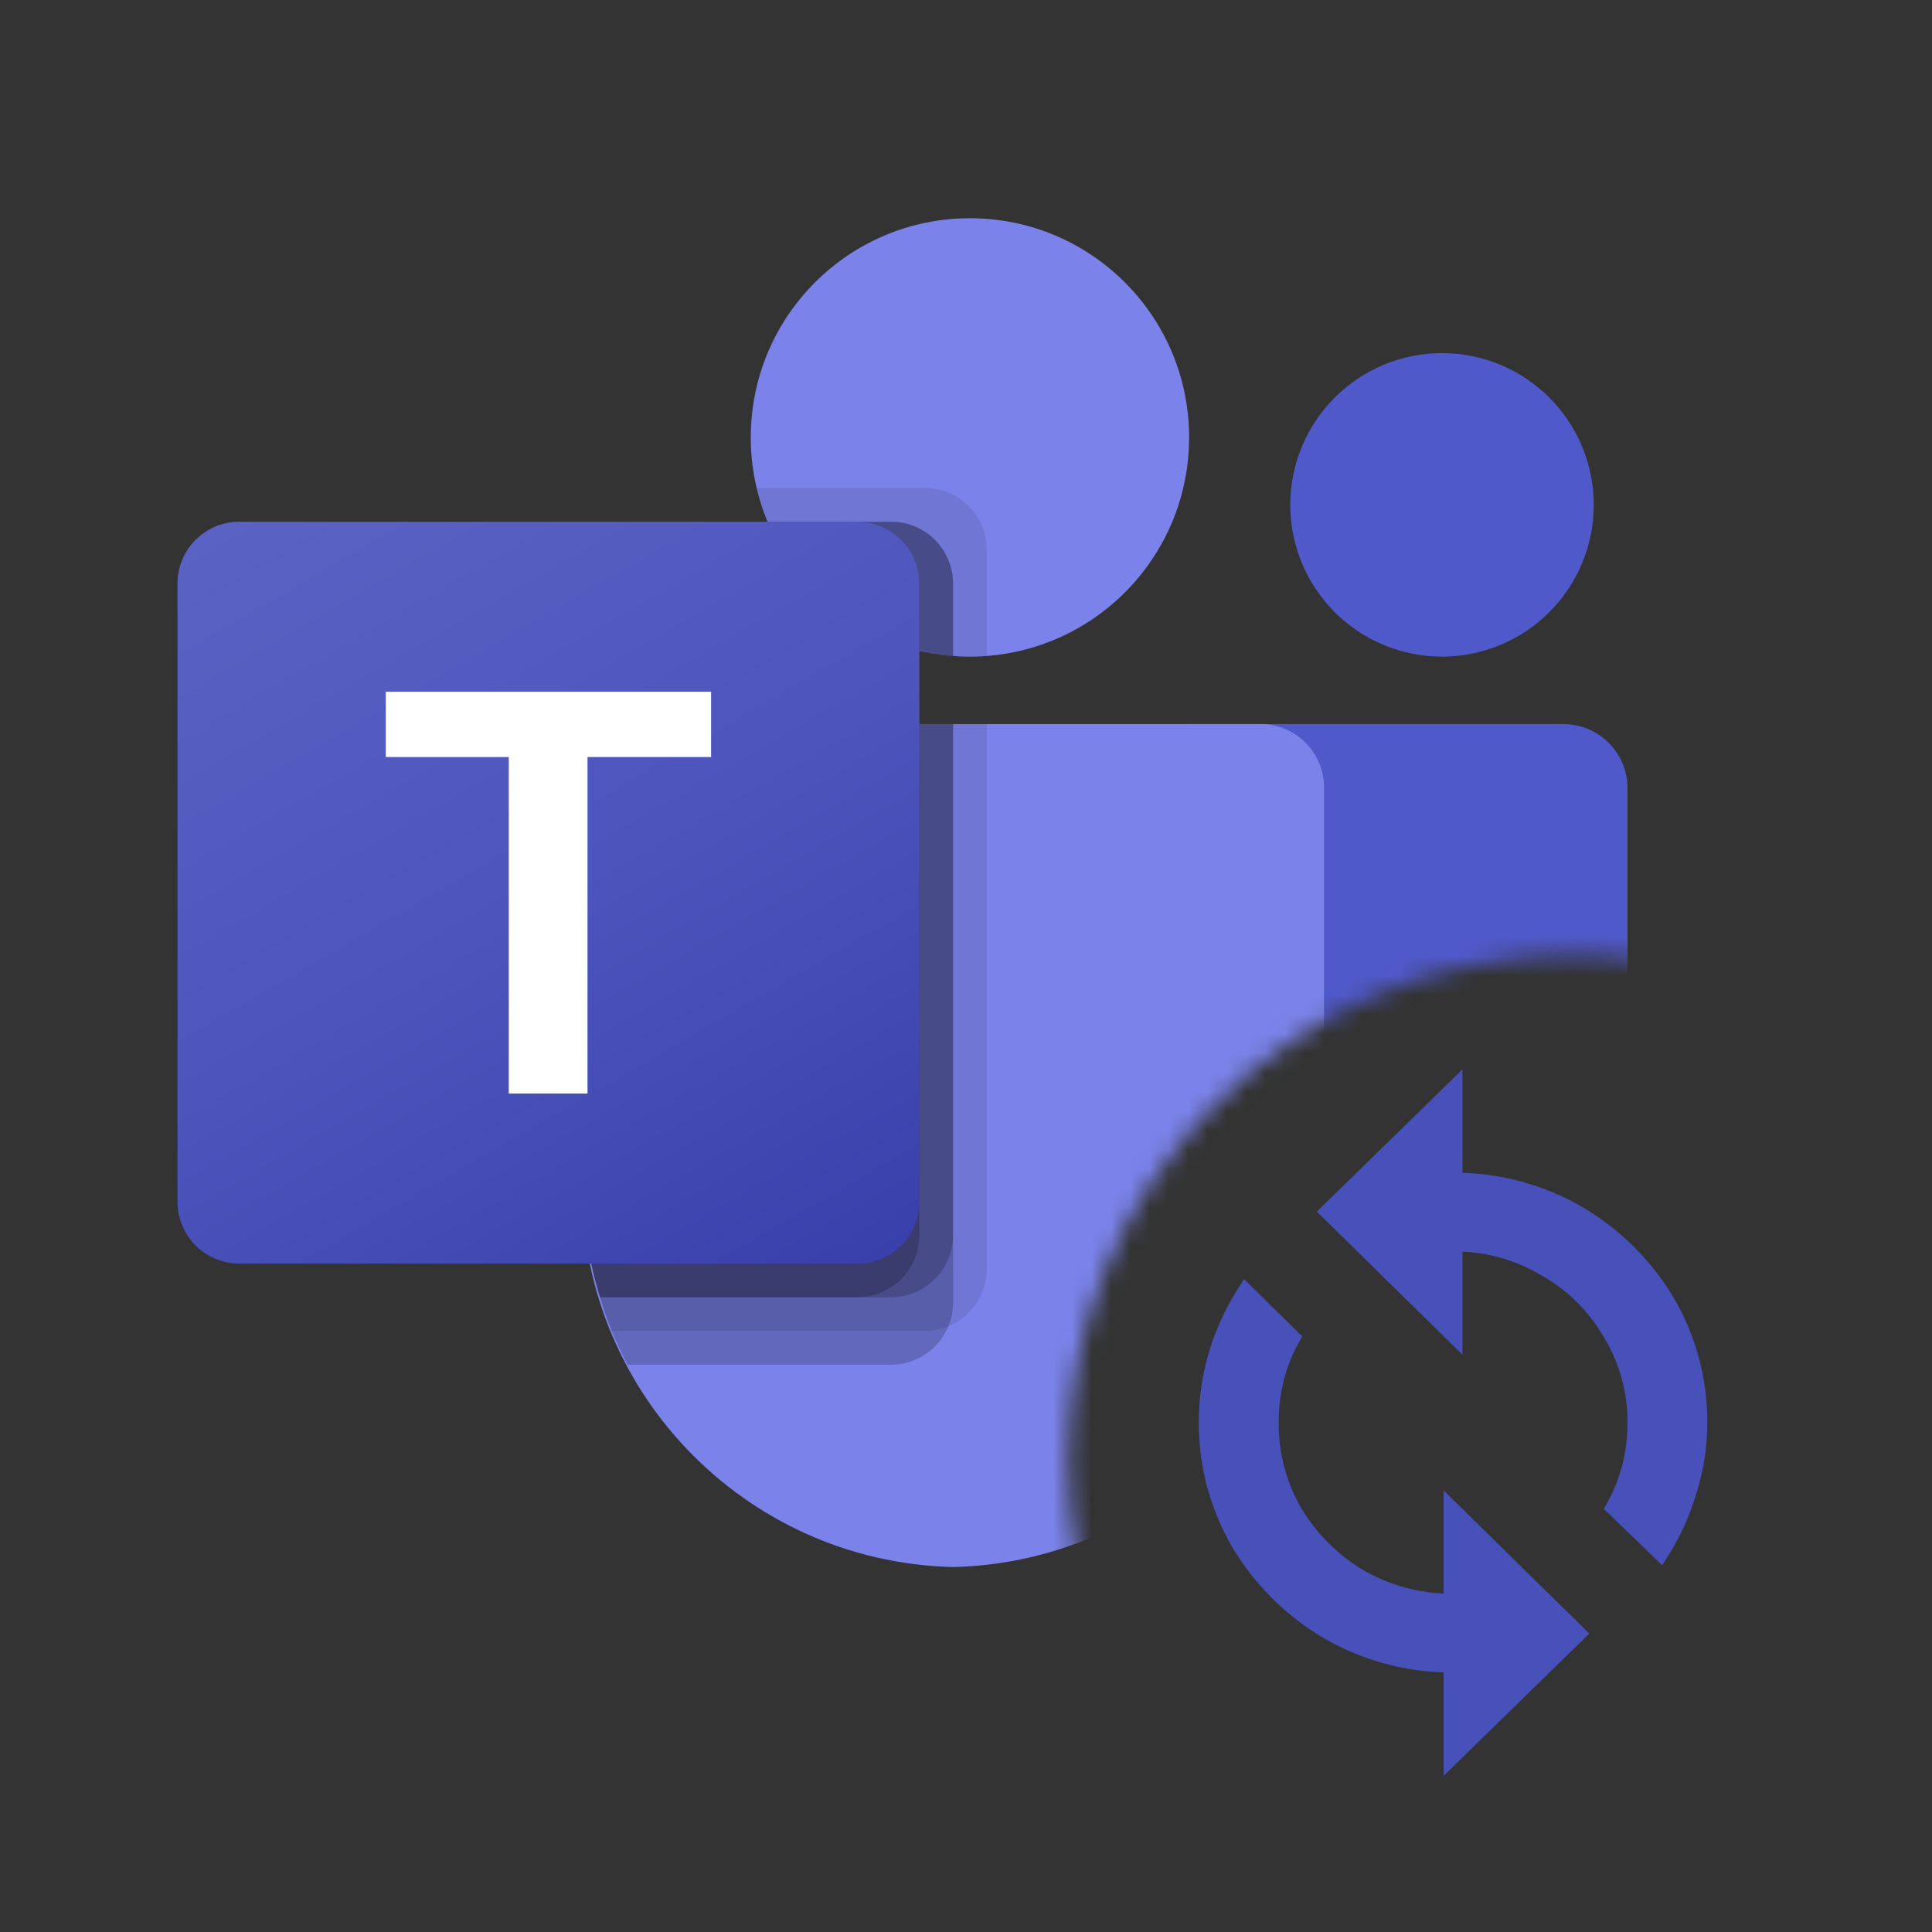 <svg width="100" height="100" viewBox="0 0 100 100" fill="none" xmlns="http://www.w3.org/2000/svg">
<rect x="0" y="0" width="100" height="100" fill="#333333" stroke="none"/>
<mask id="mask0_15_126" style="mask-type:alpha" maskUnits="userSpaceOnUse" x="3" y="5" width="87" height="81">
<path fill-rule="evenodd" clip-rule="evenodd" d="M89.786 5H3V85.512H57.23C55.939 82.364 55.276 78.994 55.28 75.591C55.28 61.154 66.984 49.451 81.421 49.451C84.346 49.451 87.16 49.931 89.786 50.818V5Z" fill="#D9D9D9"/>
</mask>
<g mask="url(#mask0_15_126)">
<path d="M61.536 37.477H80.922C81.802 37.477 82.645 37.826 83.267 38.448C83.889 39.07 84.239 39.913 84.239 40.793V58.451C84.239 65.183 78.782 70.639 72.05 70.639H71.993C65.262 70.641 59.804 65.184 59.803 58.453V39.21C59.803 38.252 60.579 37.477 61.536 37.477ZM74.639 33.986C76.722 33.986 78.719 33.159 80.192 31.686C81.665 30.213 82.493 28.215 82.493 26.132C82.493 24.049 81.665 22.051 80.192 20.578C78.719 19.105 76.722 18.277 74.639 18.277C72.555 18.277 70.558 19.105 69.085 20.578C67.612 22.051 66.784 24.049 66.784 26.132C66.784 28.215 67.612 30.213 69.085 31.686C70.558 33.159 72.555 33.986 74.639 33.986Z" fill="#5059C9"/>
<path d="M50.204 33.986C56.469 33.986 61.548 28.907 61.548 22.64C61.548 16.376 56.469 11.296 50.204 11.296C43.938 11.296 38.86 16.375 38.86 22.641C38.86 28.907 43.938 33.986 50.204 33.986ZM65.331 37.477H33.331C32.462 37.498 31.637 37.863 31.037 38.493C30.437 39.122 30.111 39.964 30.131 40.833V60.974C29.879 71.833 38.471 80.846 49.331 81.111C60.191 80.846 68.783 71.833 68.53 60.973V40.833C68.55 39.964 68.224 39.122 67.624 38.493C67.024 37.864 66.199 37.499 65.33 37.477L65.331 37.477Z" fill="#7B83EB"/>
<path opacity="0.1" d="M51.077 37.477V65.7C51.072 66.333 50.881 66.95 50.527 67.475C50.173 68 49.672 68.408 49.087 68.649C48.706 68.811 48.296 68.894 47.882 68.894H31.667C31.438 68.321 31.234 67.739 31.057 67.148C30.445 65.146 30.134 63.063 30.131 60.969V40.829C30.111 39.961 30.436 39.12 31.035 38.492C31.634 37.863 32.458 37.498 33.326 37.477H51.077Z" fill="black"/>
<path opacity="0.2" d="M49.331 37.477V67.445C49.331 67.859 49.248 68.268 49.087 68.649C48.846 69.234 48.437 69.735 47.912 70.089C47.388 70.443 46.77 70.635 46.137 70.639H32.488C32.19 70.069 31.916 69.487 31.667 68.894C31.433 68.323 31.229 67.741 31.057 67.148C30.445 65.146 30.134 63.063 30.131 60.969V40.829C30.111 39.961 30.436 39.12 31.035 38.492C31.634 37.863 32.458 37.498 33.326 37.477H49.331Z" fill="black"/>
<path opacity="0.2" d="M49.331 37.477V63.954C49.324 64.799 48.986 65.608 48.388 66.206C47.791 66.803 46.982 67.142 46.137 67.148H31.057C30.445 65.146 30.134 63.063 30.131 60.969V40.829C30.111 39.961 30.436 39.12 31.035 38.492C31.634 37.863 32.458 37.498 33.326 37.477H49.331Z" fill="black"/>
<path opacity="0.2" d="M47.585 37.477V63.954C47.579 64.799 47.24 65.608 46.643 66.206C46.045 66.803 45.237 67.142 44.392 67.148H31.057C30.445 65.146 30.134 63.063 30.131 60.969V40.829C30.111 39.961 30.436 39.12 31.035 38.492C31.634 37.863 32.458 37.498 33.326 37.477H47.585Z" fill="black"/>
<path opacity="0.1" d="M51.077 28.453V33.951C50.779 33.968 50.501 33.986 50.203 33.986C49.907 33.986 49.627 33.968 49.331 33.951C48.741 33.912 48.157 33.818 47.585 33.672C45.843 33.259 44.223 32.44 42.858 31.281C41.493 30.122 40.421 28.656 39.731 27.004C39.49 26.441 39.303 25.857 39.173 25.259H47.882C48.728 25.262 49.539 25.6 50.137 26.198C50.736 26.797 51.073 27.607 51.077 28.453Z" fill="black"/>
<path opacity="0.2" d="M49.331 30.199V33.952C48.741 33.912 48.157 33.819 47.585 33.672C45.843 33.259 44.223 32.44 42.858 31.281C41.493 30.122 40.421 28.656 39.731 27.004H46.137C46.983 27.007 47.794 27.345 48.392 27.943C48.99 28.542 49.328 29.352 49.331 30.199Z" fill="black"/>
<path opacity="0.2" d="M49.331 30.199V33.952C48.741 33.912 48.157 33.819 47.585 33.672C45.843 33.259 44.223 32.44 42.858 31.281C41.493 30.122 40.421 28.656 39.731 27.004H46.137C46.983 27.007 47.794 27.345 48.392 27.943C48.99 28.542 49.328 29.352 49.331 30.199Z" fill="black"/>
<path opacity="0.2" d="M47.585 30.199V33.672C45.843 33.259 44.223 32.44 42.858 31.281C41.493 30.122 40.422 28.656 39.731 27.004H44.392C45.238 27.008 46.048 27.345 46.647 27.944C47.245 28.542 47.582 29.352 47.585 30.199Z" fill="black"/>
<path d="M12.387 27.005H44.386C45.234 27.005 46.048 27.342 46.648 27.942C47.248 28.542 47.585 29.355 47.585 30.204V62.204C47.585 63.052 47.248 63.866 46.648 64.466C46.048 65.066 45.234 65.403 44.386 65.403H12.387C11.538 65.403 10.724 65.066 10.124 64.466C9.524 63.866 9.187 63.052 9.187 62.204V30.204C9.187 29.355 9.524 28.541 10.124 27.941C10.724 27.341 11.538 27.004 12.387 27.004V27.005Z" fill="url(#paint0_linear_15_126)"/>
<path d="M36.806 39.184H30.409V56.602H26.334V39.184H19.967V35.805H36.806V39.184Z" fill="white"/>
</g>
<path d="M74.984 86.31V91.295L75.368 90.92L81.724 84.713L81.889 84.551L81.724 84.39L75.369 78.145L74.984 77.767V82.752C73.422 82.728 71.89 82.314 70.527 81.55C69.139 80.745 67.976 79.603 67.147 78.229C66.334 76.834 65.911 75.246 65.922 73.632C65.922 72.073 66.282 70.653 66.997 69.368L67.081 69.217L66.958 69.097L64.637 66.815L64.436 66.618L64.286 66.857C62.971 68.961 62.311 71.221 62.311 73.632C62.311 75.916 62.893 78.05 64.055 80.029L64.057 80.032C65.201 81.916 66.798 83.485 68.702 84.596L68.705 84.598C70.619 85.693 72.78 86.281 74.985 86.308L74.984 86.31ZM75.436 68.96V64.514C76.991 64.537 78.513 64.964 79.853 65.752L79.857 65.754C81.266 66.53 82.434 67.678 83.235 69.073L83.237 69.077C84.075 70.448 84.512 72.026 84.499 73.633C84.499 75.193 84.139 76.613 83.423 77.898L83.339 78.05L83.464 78.17L85.785 80.414L85.985 80.608L86.134 80.372C86.756 79.378 87.238 78.303 87.567 77.177C87.929 76.033 88.109 74.852 88.109 73.633C88.118 71.382 87.516 69.172 86.366 67.237L86.364 67.234C85.22 65.35 83.623 63.781 81.719 62.67L81.715 62.668C79.801 61.573 77.64 60.985 75.436 60.958V55.97L75.052 56.345L68.697 62.552L68.532 62.713L68.696 62.875L75.052 69.12L75.436 69.497V68.96Z" fill="#4850B9" stroke="#4850B9" stroke-width="0.523"/>
<defs>
<linearGradient id="paint0_linear_15_126" x1="15.857" y1="24.505" x2="40.914" y2="67.903" gradientUnits="userSpaceOnUse">
<stop stop-color="#5A62C3"/>
<stop offset="0.5" stop-color="#4D55BD"/>
<stop offset="1" stop-color="#3940AB"/>
</linearGradient>
</defs>
</svg>
